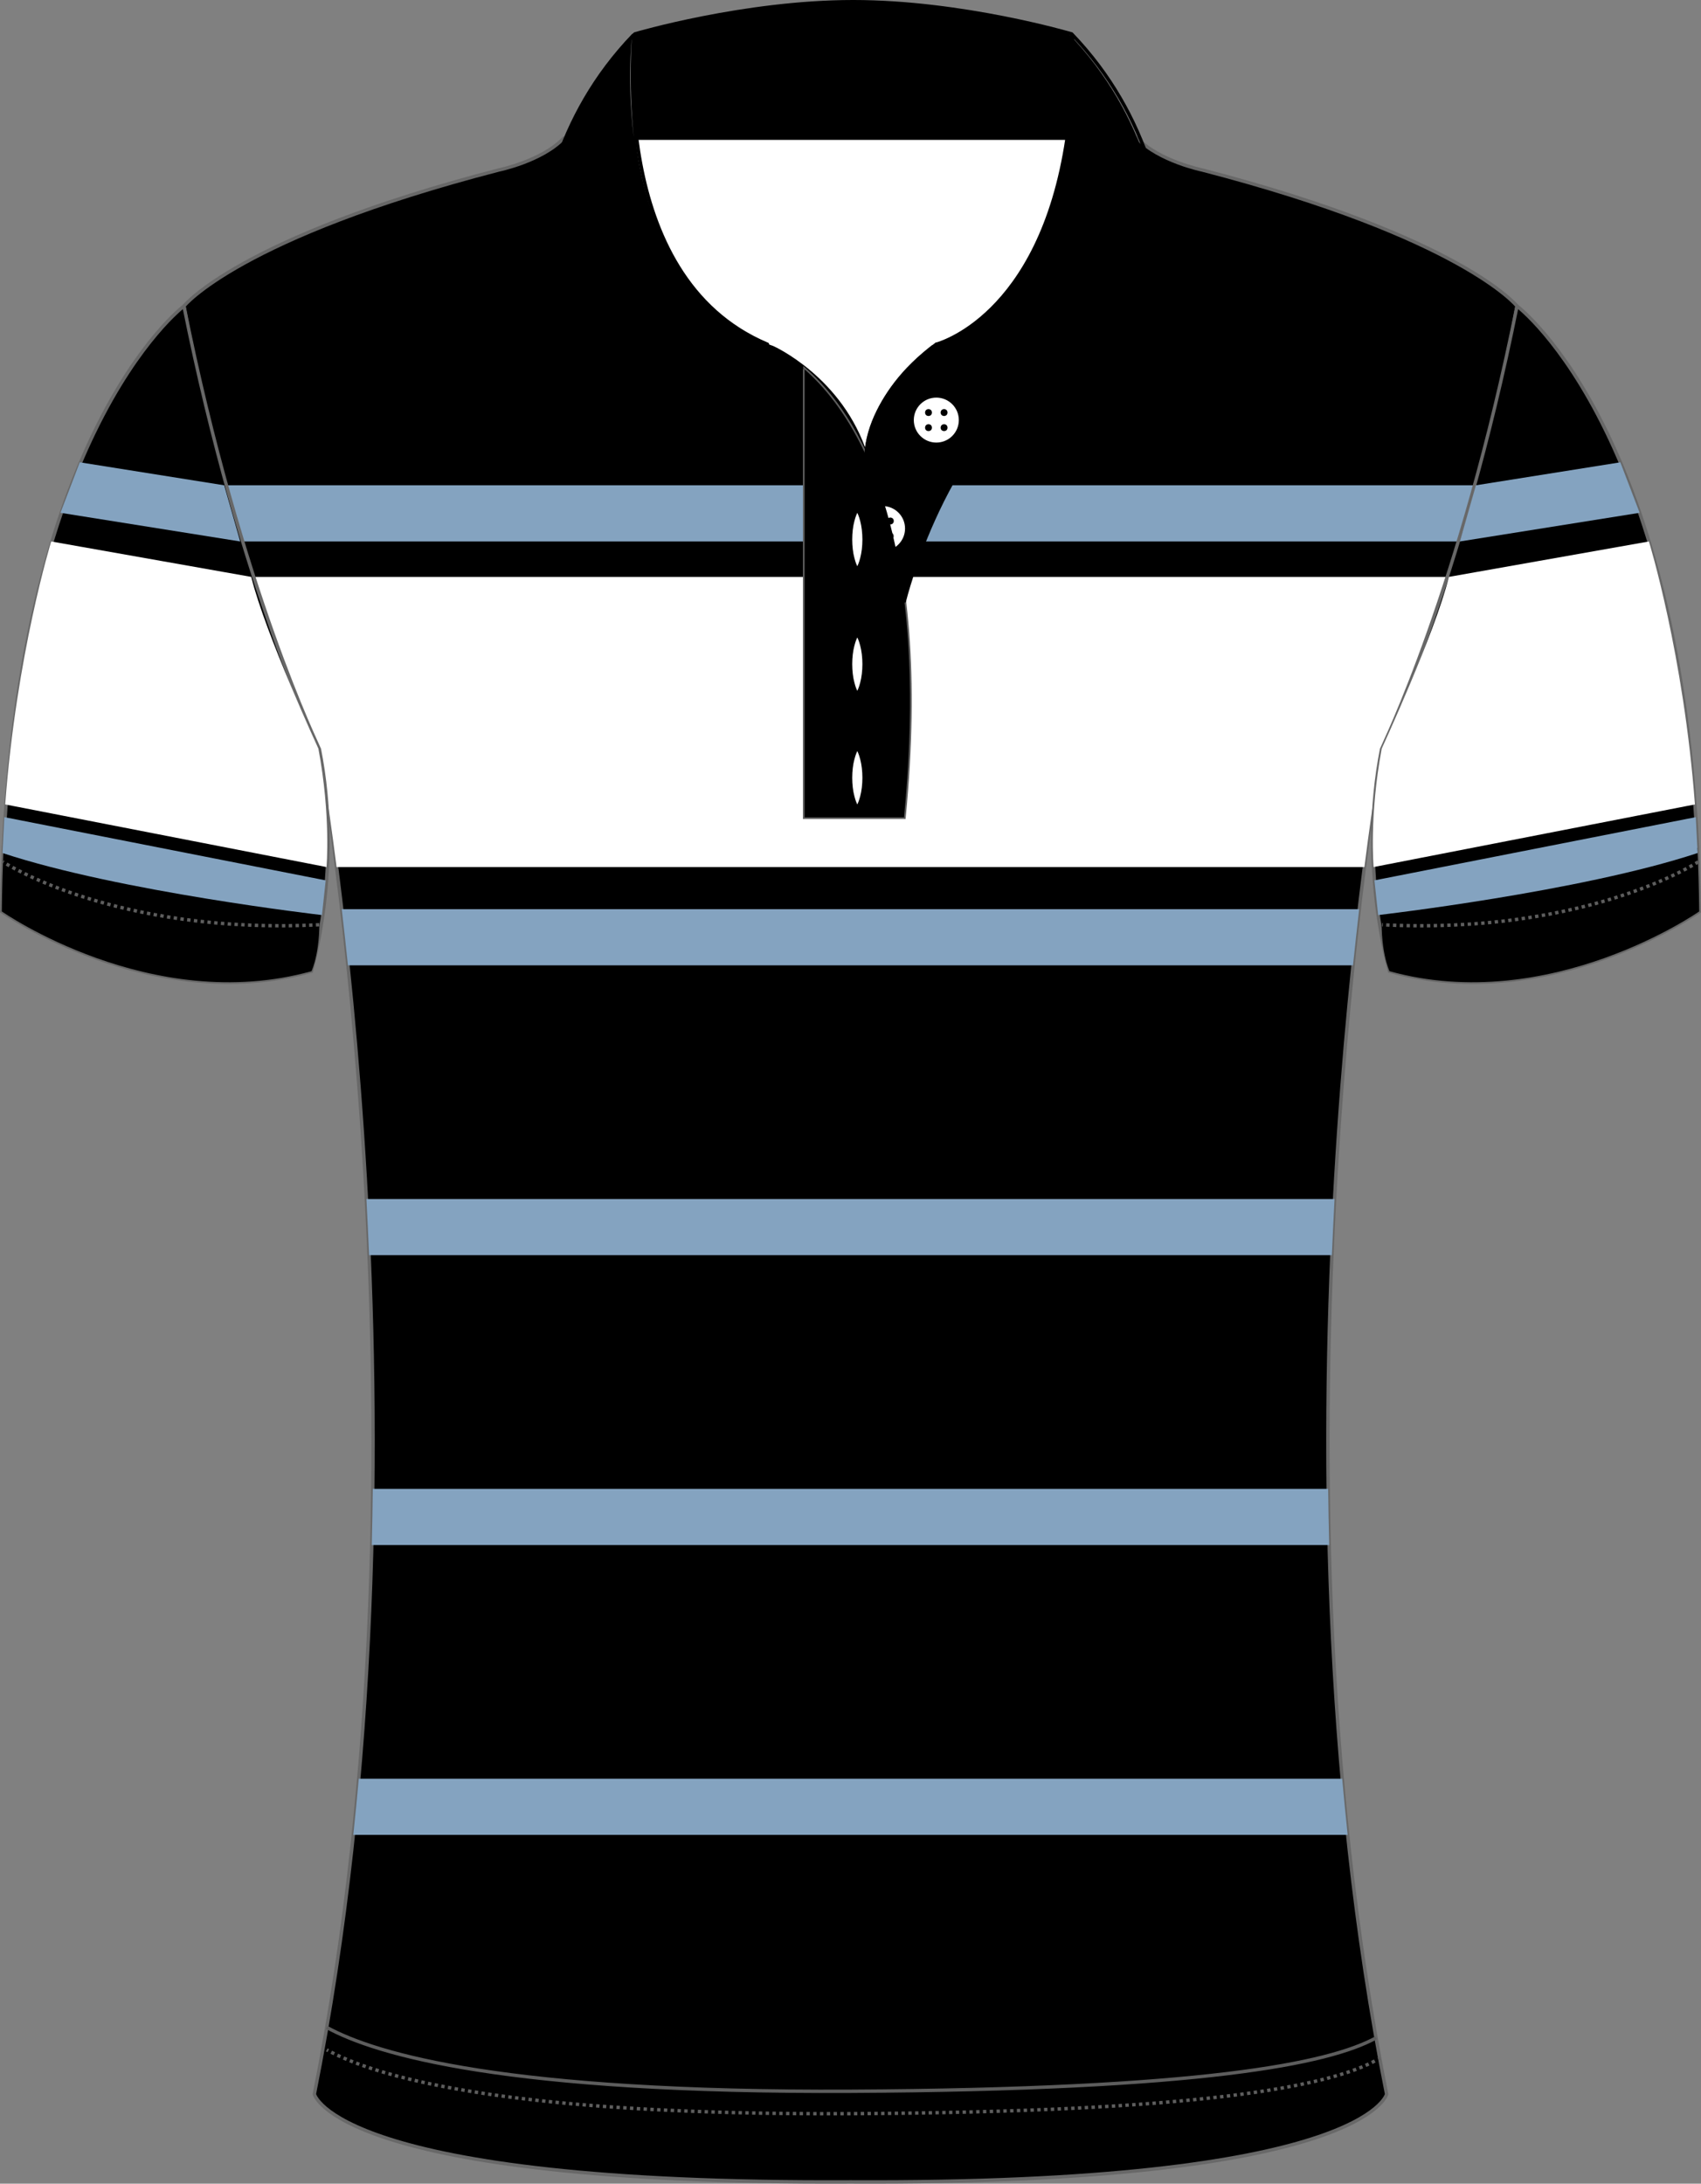 <?xml version="1.0" encoding="utf-8"?>
<!-- Generator: Adobe Illustrator 19.1.0, SVG Export Plug-In . SVG Version: 6.00 Build 0)  -->
<svg version="1.1" id="Layer_1" xmlns="http://www.w3.org/2000/svg" xmlns:xlink="http://www.w3.org/1999/xlink" x="0px" y="0px"
	 viewBox="0 0 501.01 643" style="enable-background:new 0 0 501.01 643;" xml:space="preserve">
<rect x="0" y="0" width="501.01" height="643" fill="#808080" stroke="none"/>
<style type="text/css">
	<![CDATA[
	@font-face{font-family:'codaheavy';src:url('/fonts/coda-heavy-webfont.woff') format('woff')}
	text{font-family:Impact,codaheavy,sans-serif}
	.Colour1.fill{stroke:#686868;stroke-miterlimit:10;}
	.Colour2.fill{fill:#84A3C0;}
	.Colour3.fill{fill:#FFFFFF;}
	.ArmTrim.fill{fill:#000000;}
	.Collar.fill{fill:#000000;}
	.st0{fill:#FFFFFF;stroke:#000000;stroke-miterlimit:10;}
	.st1{fill:none;stroke:#5D5D5D;stroke-miterlimit:10;}
	.st2{fill:none;stroke:#5D5D5D;stroke-miterlimit:10;stroke-dasharray:1,1;}
	.st3{fill:none;stroke:#5D5D5D;stroke-miterlimit:10;stroke-dasharray:1;}
	.st4{fill:none;stroke:#000000;stroke-linecap:round;stroke-linejoin:round;}
	.st5{fill:#383838;}
	.st6{fill:#FFFFFF;}
	]]>
</style>
<path class="Colour1 fill" d="M250.5,642.48c-151.65,0.75-157.91-25.84-157.91-25.84c38.04-190.74,1.45-396.2,1.45-396.2
	C67.46,165.77,54.18,90.13,54.18,90.13S70.32,69.9,146.9,50.06c0,0,12.76-2.62,19.14-9.36h168.92c6.38,6.74,19.14,9.36,19.14,9.36
	c76.58,19.85,92.72,40.07,92.72,40.07s-13.28,75.65-39.86,130.32c0,0-36.59,205.46,1.45,396.2
	C408.41,616.65,402.15,643.23,250.5,642.48"/>
<path class="st0" d="M186.71,40.69c0,0,3.29,48.94,40.84,61.65c0,0,20.38,9.05,27.53,31.78c0,0,0.04-17.63,20.7-32.76
	c0,0,30.65-7.7,38.52-60.67H186.71z"/>
<path class="Colour2 fill" d="M434.71,142.9H66.29c1.44,5.33,3.02,10.87,4.72,16.54h358.98C431.7,153.77,433.27,148.23,434.71,142.9z"/>
<path class="Colour2 fill" d="M109.8,438.41c-0.06,5.46-0.16,10.98-0.3,16.54h282c-0.14-5.56-0.24-11.08-0.3-16.54H109.8z"/>
<path class="Colour3 fill" d="M74.25,169.87c5.48,17.05,12.07,34.7,19.79,50.57c0,0,2.27,12.76,5.1,34.87h302.73
	c2.82-22.11,5.1-34.87,5.1-34.87c7.72-15.88,14.32-33.53,19.79-50.57H74.25z"/>
<path class="Colour2 fill" d="M105.67,523.75c-0.49,5.5-1.02,11.01-1.61,16.54h292.88c-0.58-5.53-1.12-11.04-1.61-16.54H105.67z"/>
<path class="Colour2 fill" d="M100.65,267.71c0.61,5.16,1.22,10.67,1.83,16.54h296.03c0.61-5.87,1.23-11.38,1.83-16.54H100.65z"/>
<path class="Colour2 fill" d="M107.92,353.06c0.29,5.4,0.56,10.92,0.79,16.54h283.58c0.24-5.62,0.5-11.14,0.79-16.54H107.92z"/>
<path class="st1" d="M236.99,109.16v131.51h29.28c8.29-84.73-14.39-118.85-29.25-131.87L236.99,109.16z"/>
<path class="st1" d="M96.25,597c14.67,8.05,53.26,19.29,154.26,18.79c103.23-0.51,140.87-8.07,154.79-15.72"/>
<g>
	<g>
		<path class="st1" d="M96.25,603.6c0.14,0.08,0.29,0.16,0.44,0.24"/>
		<path class="st2" d="M97.57,604.3c15.61,7.99,54.83,18.57,152.94,18.09c103.77-0.51,141.26-8.15,155.01-15.84"/>
		<path class="st1" d="M405.95,606.3c0.15-0.08,0.29-0.17,0.43-0.25"/>
	</g>
</g>
<path class="Colour1 fill" d="M54.18,90.13c0,0-52.18,38.95-53.68,178.25c0,0,43.92,30.71,91.22,17.6c0,0,9.27-30.58,2.32-65.53
	C94.04,220.44,70.82,173.26,54.18,90.13z"/>
<path class="Colour1 fill" d="M446.82,90.13c0,0,52.18,38.95,53.68,178.25c0,0-43.92,30.71-91.22,17.6c0,0-9.27-30.58-2.32-65.53
	C406.96,220.44,430.18,173.26,446.82,90.13z"/>
<g>
	<path class="st3" d="M0.86,253.77c0,0,32.62,21.54,93.18,18.54"/>
	<path class="st3" d="M500.22,253.77c0,0-32.62,21.54-93.18,18.54"/>
</g>
<path class="Collar fill" d="M186.19,9.99c0,0-8.51,71.4,39.04,91.37c0,0-35.54,1.5-62.56,25.96C162.66,127.32,140.14,57.92,186.19,9.99z
	 M250.5,0.5c-32.28,0-64.31,9.49-64.31,9.49s-1.23,13.91,0.52,30.71H314.3c0,0,2.82-17.17,0.52-30.71
	C314.82,9.99,282.79,0.5,250.5,0.5 M314.82,9.99c0,0,8.51,71.4-39.04,91.37c0,0,35.54,1.5,62.56,25.96
	C338.34,127.32,360.86,57.92,314.82,9.99z"/>
<path class="st4" d="M315.63,9.99c0,0,1.63,13.64-0.52,30.67 M315.11,40.65c0.14-0.84,2.75-17.48,0.52-30.67 M315.63,9.99
	c0,0-32.03-9.49-64.31-9.49S187,9.99,187,9.99 M187,9.99c-46.05,47.93-23.52,117.34-23.52,117.34
	c27.03-24.47,62.56-25.96,62.56-25.96C178.49,81.39,187,9.99,187,9.99 M315.11,40.65c-2.76,21.93-11.76,49.46-38.52,60.71
	c0,0,35.54,1.5,62.56,25.96c0,0,22.52-69.4-23.52-117.34"/>
<path class="Collar fill" d="M275.78,101.36c0,0-19.87,14.1-20.7,32.76c0,0,9.77,22.26,11.29,42.87c0,0,11.9-49.05,43.44-67.39
	C309.81,109.6,292.61,102.67,275.78,101.36z"/>
<path class="st4" d="M255.08,134.12c0,0,9.77,22.26,11.29,42.87c0,0,11.9-49.05,43.44-67.39c0,0-17.21-6.93-34.04-8.24
	C275.78,101.36,255.91,115.46,255.08,134.12z"/>
<g>
	<ellipse class="st0" cx="275.78" cy="123.7" rx="7.13" ry="7.12"/>
	<g>
		<circle cx="273.48" cy="121.48" r="1.01"/>
		<circle cx="278.07" cy="121.48" r="1.01"/>
		<circle cx="273.48" cy="125.93" r="1.01"/>
		<circle cx="278.07" cy="125.93" r="1.01"/>
	</g>
</g>
<g>
	<ellipse class="st0" cx="259.94" cy="155.63" rx="7.13" ry="7.12"/>
	<g>
		<circle class="st5" cx="257.65" cy="153.41" r="1.01"/>
		<circle cx="262.24" cy="153.41" r="1.01"/>
		<circle class="st5" cx="257.65" cy="157.86" r="1.01"/>
		<circle class="st5" cx="262.24" cy="157.86" r="1.01"/>
	</g>
</g>
<path class="ArmTrim fill" d="M407.1,267.38c-0.89,12.24,2.16,18.6,2.16,18.6c47.3,13.11,91.22-17.6,91.22-17.6
	c-0.07-6.45-0.25-12.69-0.52-18.72c0,0-45.27,22.28-91.25,17.6L407.1,267.38z"/>
<path class="ArmTrim fill" d="M93.91,267.38c0.89,12.24-2.16,18.6-2.16,18.6c-47.3,13.11-91.22-17.6-91.22-17.6
	c0.07-6.45,0.25-12.69,0.52-18.72c0,0,45.27,22.28,91.25,17.6L93.91,267.38z"/>
<g>
	<path class="st3" d="M94.04,272.31c-60.56,3-93.18-18.54-93.18-18.54"/>
	<path class="st3" d="M500.22,253.77c0,0-32.62,21.54-93.18,18.54"/>
</g>
<polygon class="Colour2 fill" points="429.99,159.44 482.94,151 477.25,136.13 434.71,142.9 "/>
<path class="Colour3 fill" d="M426.76,169.87l58.91-10.43c0,0,10.26,33.24,13.55,77.43l-94.64,18.44c0,0-1.33-15.04,2.39-34.87
	C406.96,220.44,422.56,186.68,426.76,169.87z"/>
<path class="Colour2 fill" d="M499.48,240.61l-94.66,18.62l1.1,10.22c0,0,59.55-6.85,94.09-18.27L499.48,240.61z"/>
<path class="Collar fill" d="M225.23,101.36c0,0,53.05,16.48,41.04,139.31h-29.28V108.79"/>
<polygon class="Colour2 fill" points="70.75,159.44 17.81,151 23.5,136.13 66.03,142.9 "/>
<path class="Colour3 fill" d="M73.99,169.87l-58.91-10.43c0,0-10.26,33.24-13.55,77.43l94.64,18.44c0,0,1.33-15.04-2.39-34.87
	C93.78,220.44,78.18,186.68,73.99,169.87z"/>
<path class="Colour2 fill" d="M1.27,240.61l94.66,18.62l-1.1,10.22c0,0-59.55-6.85-94.09-18.27L1.27,240.61z"/>
<path class="st6" d="M252.51,221.15c0,0,0.5,0.98,0.86,2.46c0.4,1.47,0.64,3.44,0.64,5.41c0,1.97-0.24,3.93-0.64,5.41
	c-0.36,1.47-0.86,2.46-0.86,2.46s-0.51-0.98-0.86-2.46c-0.4-1.47-0.64-3.44-0.64-5.41c0-1.97,0.24-3.93,0.64-5.41
	C252.01,222.13,252.51,221.15,252.51,221.15z"/>
<path class="st6" d="M252.51,151c0,0,0.5,0.98,0.86,2.46c0.4,1.47,0.64,3.44,0.64,5.41c0,1.97-0.24,3.93-0.64,5.41
	c-0.36,1.47-0.86,2.46-0.86,2.46s-0.51-0.98-0.86-2.46c-0.4-1.47-0.64-3.44-0.64-5.41c0-1.97,0.24-3.93,0.64-5.41
	C252.01,151.98,252.51,151,252.51,151z"/>
<path class="st6" d="M252.51,187.69c0,0,0.5,0.98,0.86,2.46c0.4,1.47,0.64,3.44,0.64,5.41c0,1.97-0.24,3.93-0.64,5.41
	c-0.36,1.47-0.86,2.46-0.86,2.46s-0.51-0.98-0.86-2.46c-0.4-1.47-0.64-3.44-0.64-5.41c0-1.97,0.24-3.93,0.64-5.41
	C252.01,188.68,252.51,187.69,252.51,187.69z"/>
<g id="FBodyLogos"></g>
</svg>
